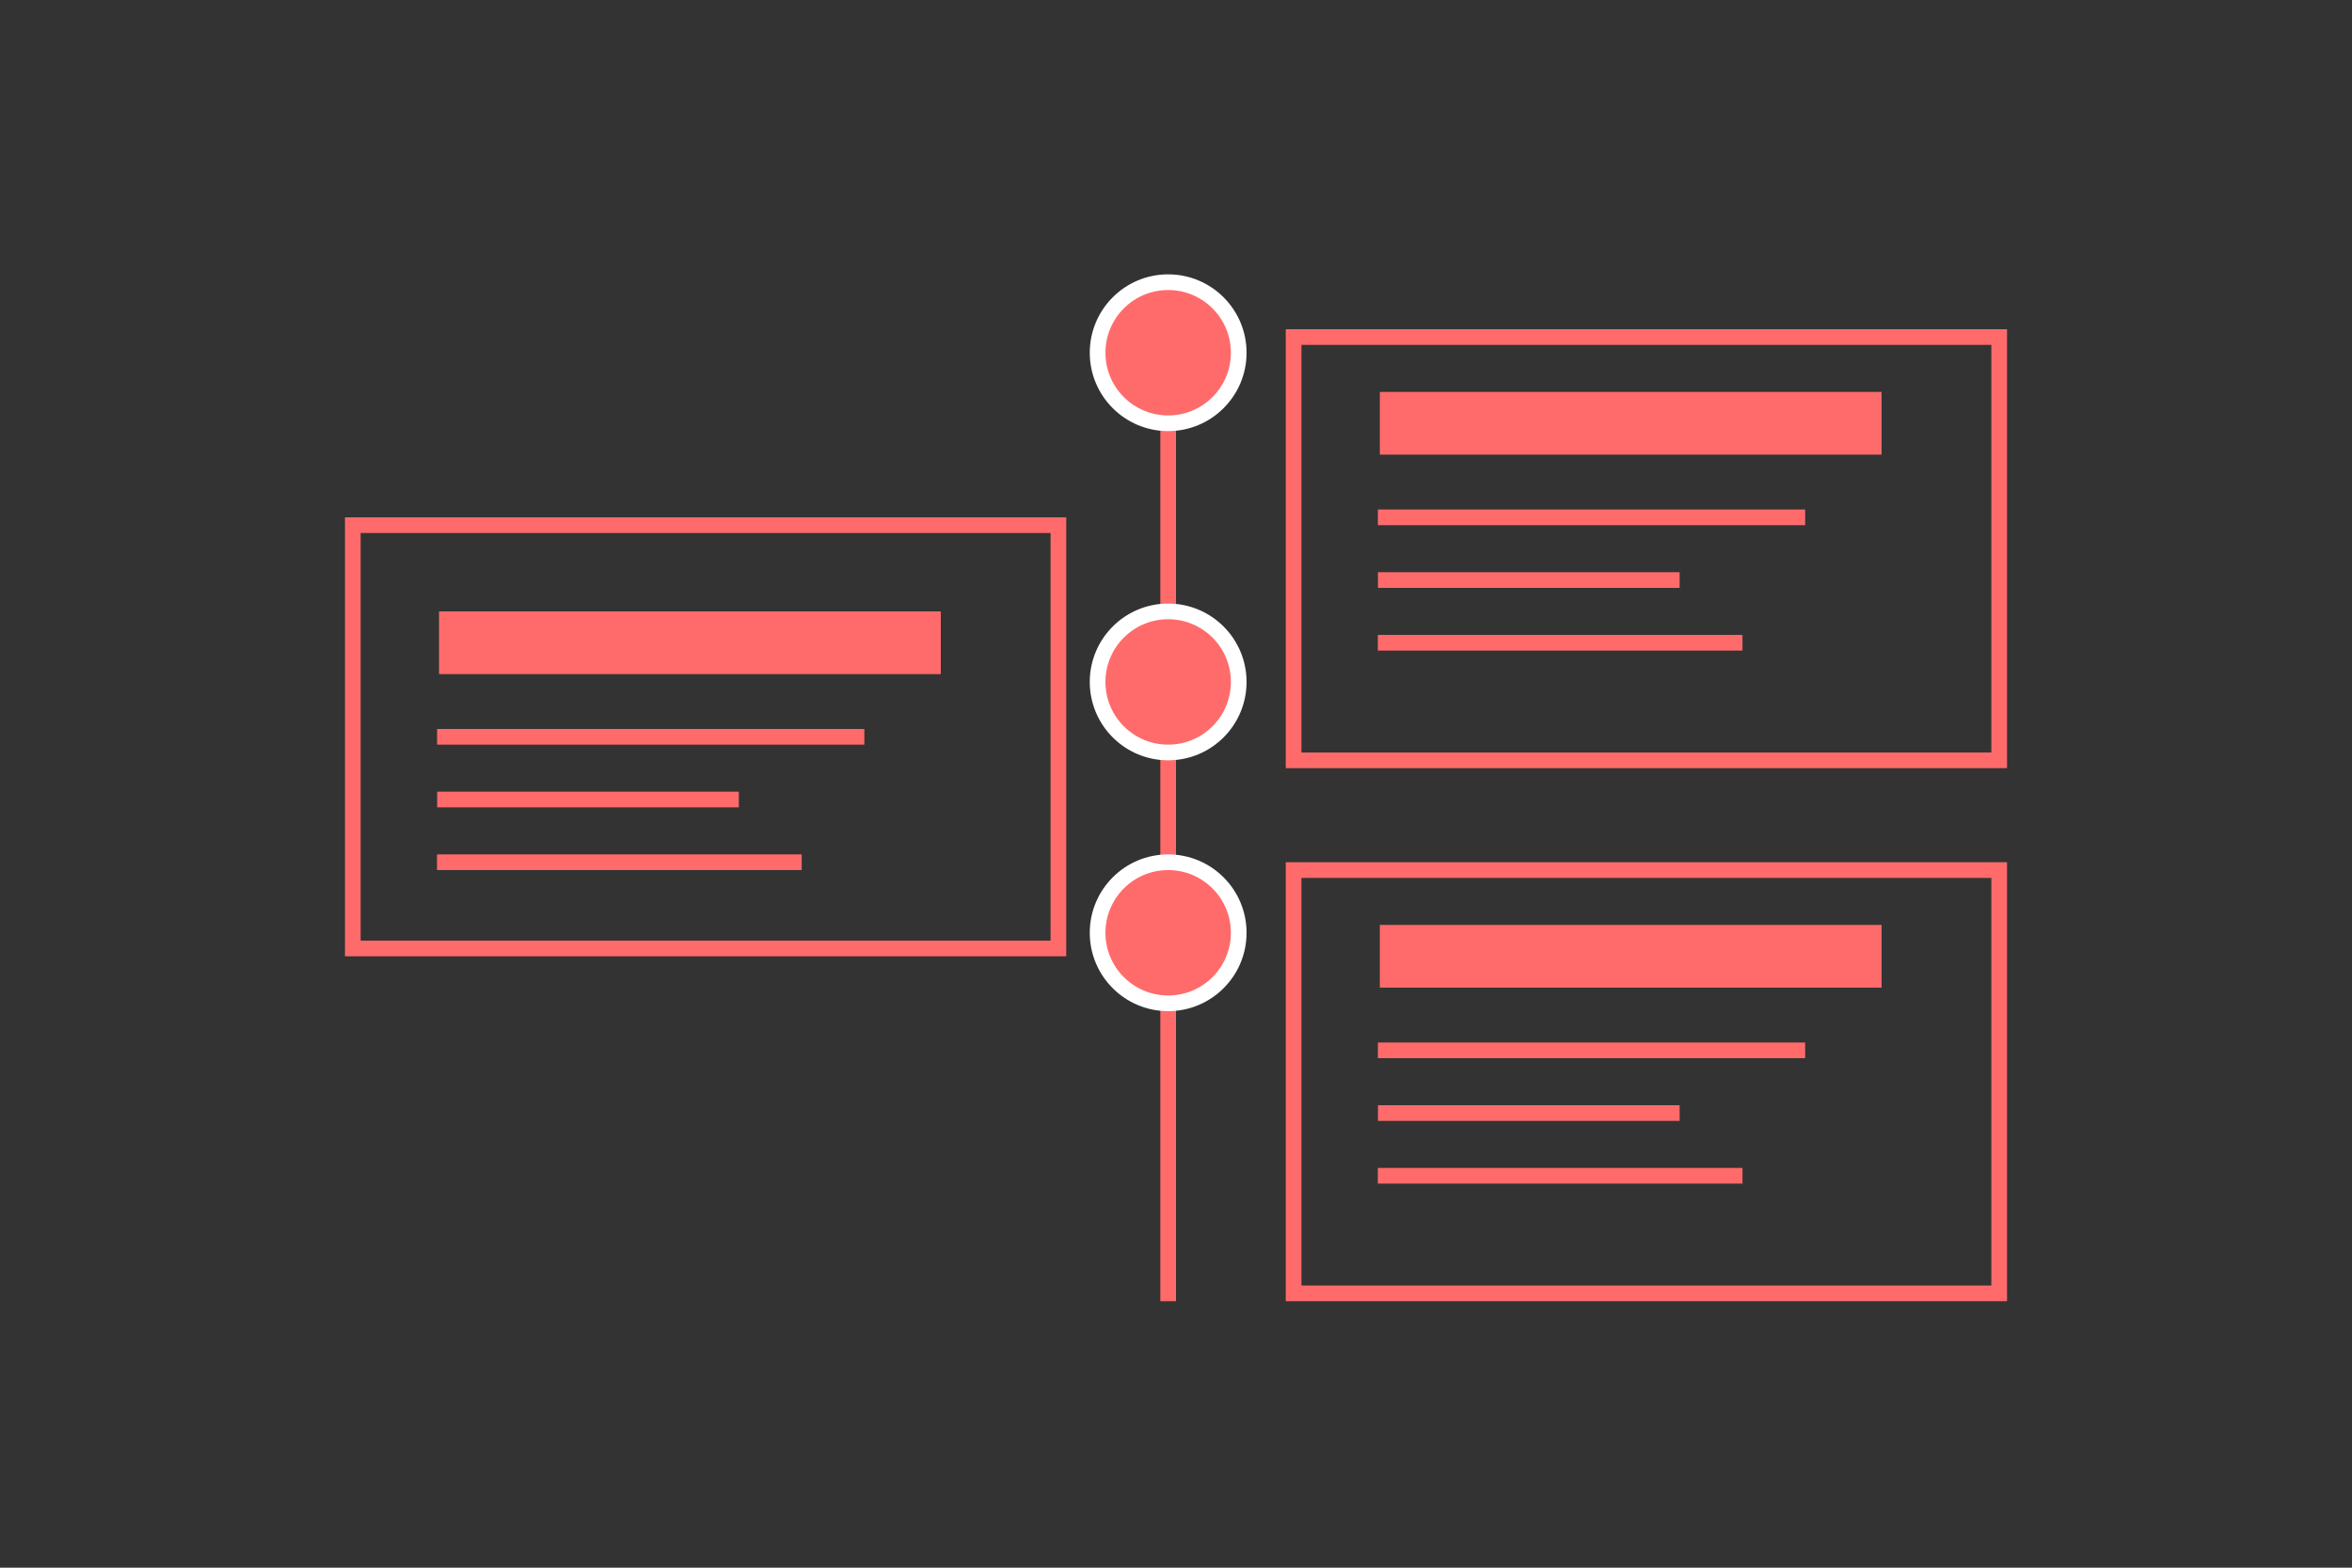 <?xml version="1.0" encoding="UTF-8"?>
<svg width="150px" height="100px" viewBox="0 0 150 100" version="1.1" xmlns="http://www.w3.org/2000/svg" xmlns:xlink="http://www.w3.org/1999/xlink">
    <rect x="0" y="0" width="150" height="100" fill="#333333" stroke="none"/>
    <!-- Generator: Sketch 47.1 (45422) - http://www.bohemiancoding.com/sketch -->
    <title>blog</title>
    <desc>Created with Sketch.</desc>
    <defs></defs>
    <g id="Page-1" stroke="none" stroke-width="1" fill="none" fill-rule="evenodd">
        <g id="blog">
            <rect id="Rectangle-11" stroke="#FF6B6B" stroke-linecap="square" x="82.5" y="21.5" width="45" height="27"></rect>
            <rect id="Rectangle-11" stroke="#FF6B6B" stroke-linecap="square" x="82.5" y="55.5" width="45" height="27"></rect>
            <rect id="Rectangle" fill="#FF6B6B" x="88" y="25" width="32" height="4"></rect>
            <rect id="Rectangle" fill="#FF6B6B" x="88" y="59" width="32" height="4"></rect>
            <path d="M88.375,33 L114.625,33" id="Line" stroke="#FF6B6B" stroke-linecap="square"></path>
            <path d="M88.375,67 L114.625,67" id="Line" stroke="#FF6B6B" stroke-linecap="square"></path>
            <path d="M88.38,37 L106.62,37" id="Line" stroke="#FF6B6B" stroke-linecap="square"></path>
            <path d="M88.38,71 L106.62,71" id="Line" stroke="#FF6B6B" stroke-linecap="square"></path>
            <path d="M88.371,41 L110.629,41" id="Line" stroke="#FF6B6B" stroke-linecap="square"></path>
            <path d="M88.371,75 L110.629,75" id="Line" stroke="#FF6B6B" stroke-linecap="square"></path>
            <rect id="Rectangle-11" stroke="#FF6B6B" stroke-linecap="square" x="22.5" y="33.5" width="45" height="27"></rect>
            <rect id="Rectangle" fill="#FF6B6B" x="28" y="39" width="32" height="4"></rect>
            <path d="M28.375,47 L54.625,47" id="Line" stroke="#FF6B6B" stroke-linecap="square"></path>
            <path d="M28.38,51 L46.62,51" id="Line" stroke="#FF6B6B" stroke-linecap="square"></path>
            <path d="M28.371,55 L50.629,55" id="Line" stroke="#FF6B6B" stroke-linecap="square"></path>
            <path d="M74.5,26.5 L74.5,82.5" id="Line-2" stroke="#FF6B6B" stroke-linecap="square"></path>
            <g id="Group" transform="translate(70, 18)" stroke="#FFFFFF" fill="#FF6B6B">
                <circle id="Oval-4" cx="4.5" cy="4.5" r="4.5"></circle>
                <circle id="Oval-4" cx="4.5" cy="25.5" r="4.5"></circle>
                <circle id="Oval-4" cx="4.5" cy="41.5" r="4.5"></circle>
            </g>
        </g>
    </g>
</svg>